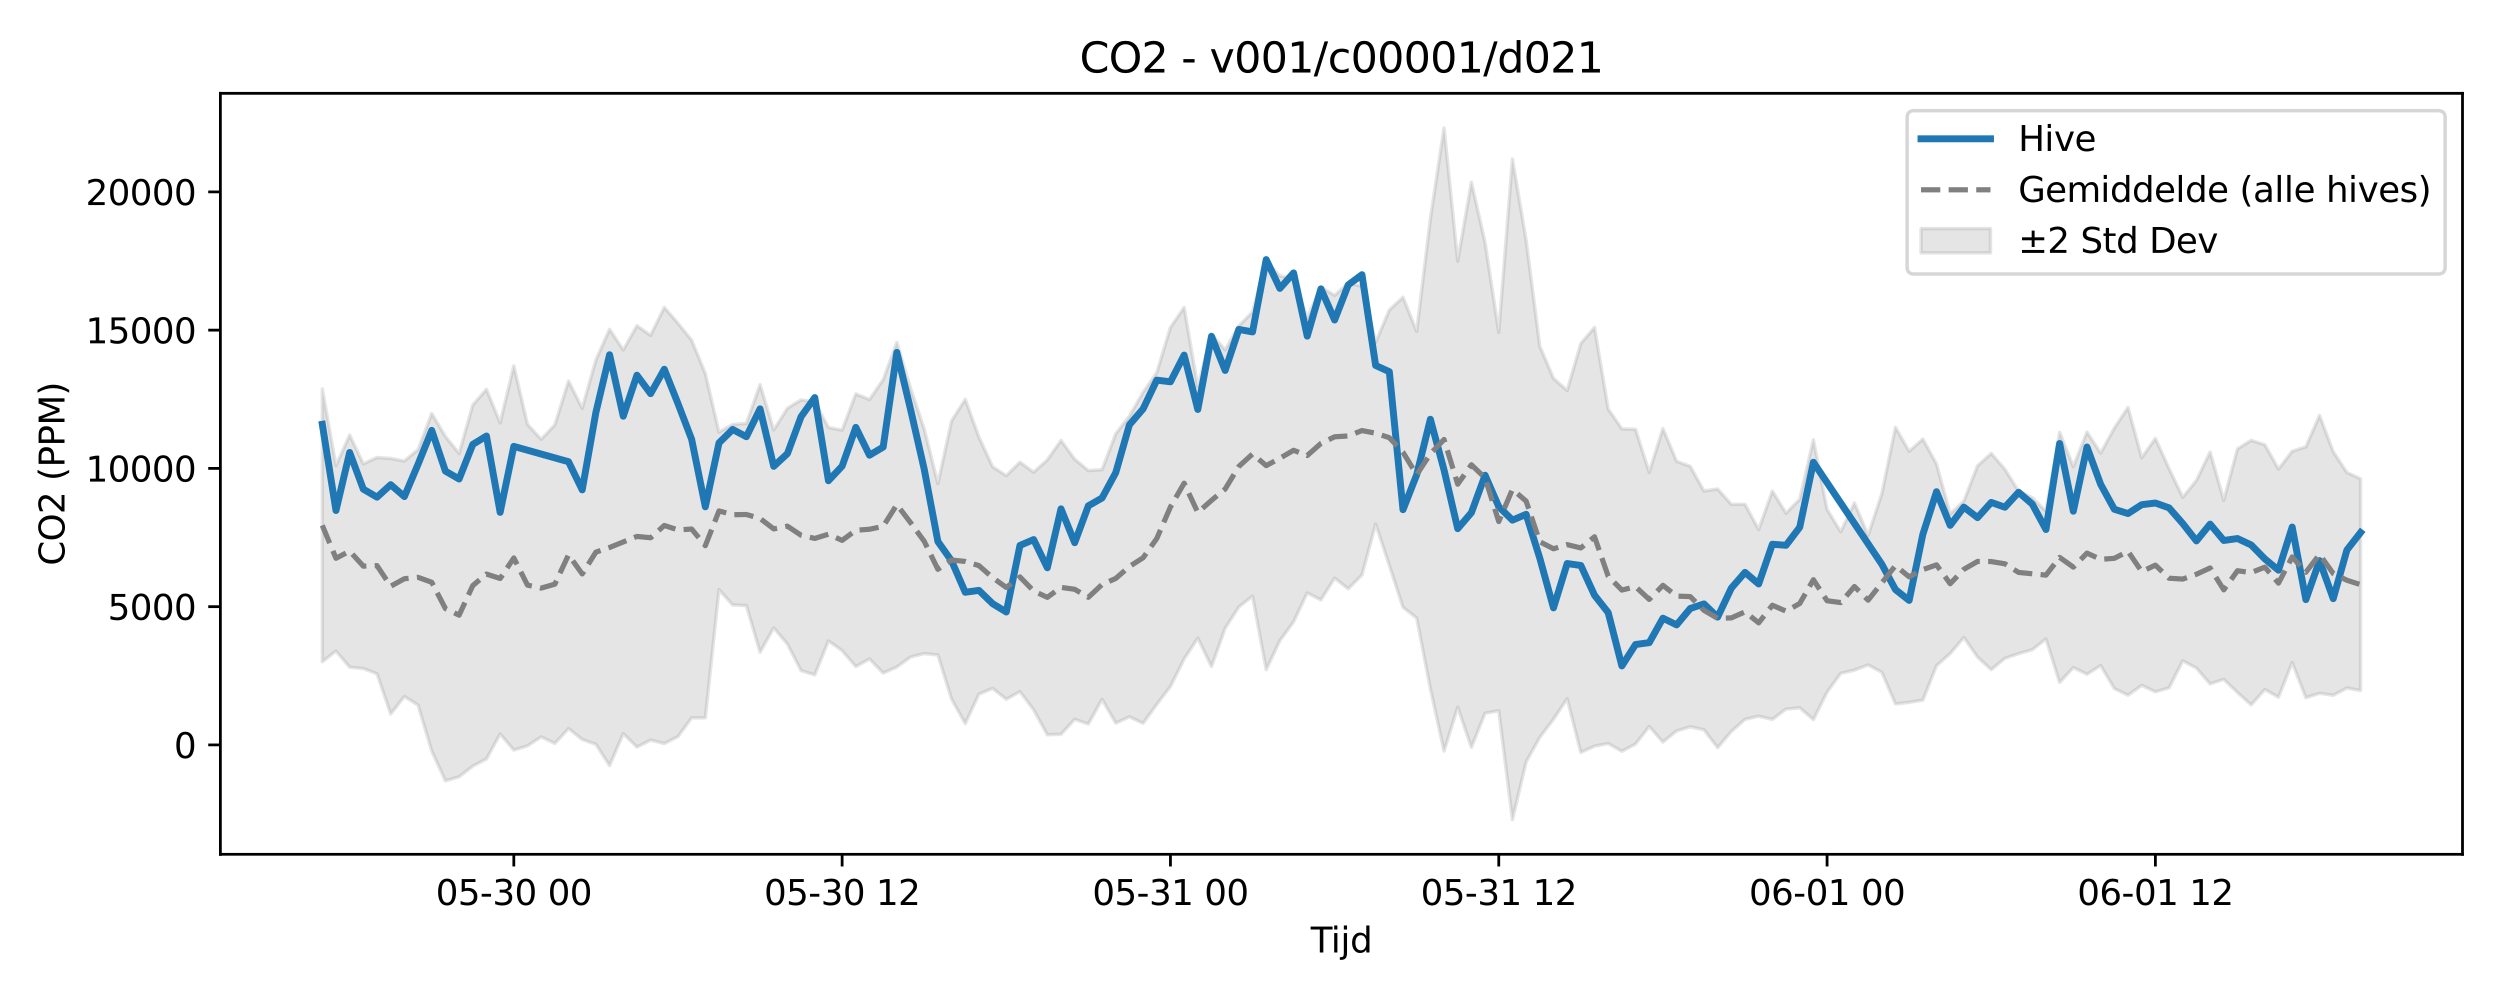 <?xml version="1.0" encoding="utf-8" standalone="no"?>
<!DOCTYPE svg PUBLIC "-//W3C//DTD SVG 1.1//EN"
  "http://www.w3.org/Graphics/SVG/1.1/DTD/svg11.dtd">
<svg xmlns:xlink="http://www.w3.org/1999/xlink" width="720pt" height="288pt" viewBox="0 0 720 288" xmlns="http://www.w3.org/2000/svg" version="1.1">
 <defs>
  <style type="text/css">*{stroke-linejoin: round; stroke-linecap: butt}</style>
 </defs>
 <g id="figure_1">
  <g id="patch_1">
   <path d="M 0 288 
L 720 288 
L 720 0 
L 0 0 
z
" style="fill: #ffffff"/>
  </g>
  <g id="axes_1">
   <g id="patch_2">
    <path d="M 63.47 246.04 
L 709.2 246.04 
L 709.2 26.88 
L 63.47 26.88 
z
" style="fill: #ffffff"/>
   </g>
   <g id="FillBetweenPolyCollection_1">
    <defs>
     <path id="ma9d6458420" d="M 92.821 -175.976 
L 92.821 -97.409 
L 96.761 -100.494 
L 100.701 -95.855 
L 104.641 -95.465 
L 108.58 -93.954 
L 112.52 -82.367 
L 116.46 -87.41 
L 120.4 -84.939 
L 124.34 -71.693 
L 128.279 -63.141 
L 132.219 -64.275 
L 136.159 -67.36 
L 140.099 -69.436 
L 144.039 -76.611 
L 147.978 -71.987 
L 151.918 -73.183 
L 155.858 -75.78 
L 159.798 -73.886 
L 163.737 -78.175 
L 167.677 -75.025 
L 171.617 -73.644 
L 175.557 -67.498 
L 179.497 -76.706 
L 183.436 -72.837 
L 187.376 -74.846 
L 191.316 -73.859 
L 195.256 -75.872 
L 199.195 -81.246 
L 203.135 -81.267 
L 207.075 -118.189 
L 211.015 -113.771 
L 214.955 -113.6 
L 218.894 -100.159 
L 222.834 -107.176 
L 226.774 -102.512 
L 230.714 -94.858 
L 234.653 -93.627 
L 238.593 -103.417 
L 242.533 -100.609 
L 246.473 -96.029 
L 250.413 -98.224 
L 254.352 -94.155 
L 258.292 -95.912 
L 262.232 -98.771 
L 266.172 -99.751 
L 270.111 -99.376 
L 274.051 -86.657 
L 277.991 -79.624 
L 281.931 -88.085 
L 285.871 -89.747 
L 289.81 -86.605 
L 293.75 -88.816 
L 297.69 -83.571 
L 301.63 -76.383 
L 305.57 -76.519 
L 309.509 -80.82 
L 313.449 -79.477 
L 317.389 -86.599 
L 321.329 -79.742 
L 325.268 -81.551 
L 329.208 -79.695 
L 333.148 -85.127 
L 337.088 -90.304 
L 341.028 -98.219 
L 344.967 -104.205 
L 348.907 -96.044 
L 352.847 -107.08 
L 356.787 -113.195 
L 360.726 -116.335 
L 364.666 -95.151 
L 368.606 -103.497 
L 372.546 -108.905 
L 376.486 -117.235 
L 380.425 -115.233 
L 384.365 -121.488 
L 388.305 -118.427 
L 392.245 -122.42 
L 396.184 -137.067 
L 400.124 -125.183 
L 404.064 -113.085 
L 408.004 -110.001 
L 411.944 -89.713 
L 415.883 -71.7 
L 419.823 -84.316 
L 423.763 -72.768 
L 427.703 -82.601 
L 431.642 -83.304 
L 435.582 -51.922 
L 439.522 -68.562 
L 443.462 -75.65 
L 447.402 -80.87 
L 451.341 -86.763 
L 455.281 -71.301 
L 459.221 -73.111 
L 463.161 -73.869 
L 467.1 -71.629 
L 471.04 -73.724 
L 474.98 -78.782 
L 478.92 -74.279 
L 482.86 -77.502 
L 486.799 -78.667 
L 490.739 -77.838 
L 494.679 -72.668 
L 498.619 -77.336 
L 502.559 -80.811 
L 506.498 -81.745 
L 510.438 -80.799 
L 514.378 -83.781 
L 518.318 -84.152 
L 522.257 -80.753 
L 526.197 -88.667 
L 530.137 -94.09 
L 534.077 -94.985 
L 538.017 -96.492 
L 541.956 -94.39 
L 545.896 -85.267 
L 549.836 -85.727 
L 553.776 -86.34 
L 557.715 -96.282 
L 561.655 -99.778 
L 565.595 -104.398 
L 569.535 -98.752 
L 573.475 -95.131 
L 577.414 -98.405 
L 581.354 -99.74 
L 585.294 -100.87 
L 589.234 -103.971 
L 593.173 -91.457 
L 597.113 -95.737 
L 601.053 -93.824 
L 604.993 -96.32 
L 608.933 -89.676 
L 612.872 -87.791 
L 616.812 -90.602 
L 620.752 -88.768 
L 624.692 -89.904 
L 628.631 -97.682 
L 632.571 -95.595 
L 636.511 -91.046 
L 640.451 -92.357 
L 644.391 -88.549 
L 648.33 -85.011 
L 652.27 -89.403 
L 656.21 -87.203 
L 660.15 -97.173 
L 664.09 -87.071 
L 668.029 -88.318 
L 671.969 -87.76 
L 675.909 -89.848 
L 679.849 -89.132 
L 679.849 -150.093 
L 679.849 -150.093 
L 675.909 -151.925 
L 671.969 -157.899 
L 668.029 -168.36 
L 664.09 -159.303 
L 660.15 -158.035 
L 656.21 -152.917 
L 652.27 -159.908 
L 648.33 -161.177 
L 644.391 -158.709 
L 640.451 -143.911 
L 636.511 -157.805 
L 632.571 -149.636 
L 628.631 -144.768 
L 624.692 -153.038 
L 620.752 -161.717 
L 616.812 -156.164 
L 612.872 -170.634 
L 608.933 -164.734 
L 604.993 -157.496 
L 601.053 -163.586 
L 597.113 -153.614 
L 593.173 -163.489 
L 589.234 -140.756 
L 585.294 -144.681 
L 581.354 -146.538 
L 577.414 -152.852 
L 573.475 -157.408 
L 569.535 -153.861 
L 565.595 -143.687 
L 561.655 -140.007 
L 557.715 -154.355 
L 553.776 -161.549 
L 549.836 -158.014 
L 545.896 -164.933 
L 541.956 -145.781 
L 538.017 -133.8 
L 534.077 -143.188 
L 530.137 -134.823 
L 526.197 -141.303 
L 522.257 -161.325 
L 518.318 -144.22 
L 514.378 -140.188 
L 510.438 -146.579 
L 506.498 -135.495 
L 502.559 -142.749 
L 498.619 -142.751 
L 494.679 -147.178 
L 490.739 -146.598 
L 486.799 -153.692 
L 482.86 -155.138 
L 478.92 -164.575 
L 474.98 -151.958 
L 471.04 -164.339 
L 467.1 -164.493 
L 463.161 -170.208 
L 459.221 -193.689 
L 455.281 -189.083 
L 451.341 -175.531 
L 447.402 -179.03 
L 443.462 -188.304 
L 439.522 -218.811 
L 435.582 -242.199 
L 431.642 -192.287 
L 427.703 -218.107 
L 423.763 -235.524 
L 419.823 -212.795 
L 415.883 -251.158 
L 411.944 -224.921 
L 408.004 -192.546 
L 404.064 -202.408 
L 400.124 -198.702 
L 396.184 -189.408 
L 392.245 -205.574 
L 388.305 -206.46 
L 384.365 -202.915 
L 380.425 -205.356 
L 376.486 -196.381 
L 372.546 -207.728 
L 368.606 -208.551 
L 364.666 -212.655 
L 360.726 -198.155 
L 356.787 -194.141 
L 352.847 -187.254 
L 348.907 -191.743 
L 344.967 -176.579 
L 341.028 -199.451 
L 337.088 -193.696 
L 333.148 -180.675 
L 329.208 -175.017 
L 325.268 -168.133 
L 321.329 -163.066 
L 317.389 -152.728 
L 313.449 -152.481 
L 309.509 -155.745 
L 305.57 -161.154 
L 301.63 -155.549 
L 297.69 -152.002 
L 293.75 -154.885 
L 289.81 -151.012 
L 285.871 -153.552 
L 281.931 -162.116 
L 277.991 -172.989 
L 274.051 -166.77 
L 270.111 -148.71 
L 266.172 -164.48 
L 262.232 -176.213 
L 258.292 -189.406 
L 254.352 -178.653 
L 250.413 -172.926 
L 246.473 -174.547 
L 242.533 -164.127 
L 238.593 -164.88 
L 234.653 -172.238 
L 230.714 -172.831 
L 226.774 -170.418 
L 222.834 -164.184 
L 218.894 -177.209 
L 214.955 -166.044 
L 211.015 -165.766 
L 207.075 -163.523 
L 203.135 -180.419 
L 199.195 -190.023 
L 195.256 -194.892 
L 191.316 -199.475 
L 187.376 -191.406 
L 183.436 -194.183 
L 179.497 -187.211 
L 175.557 -193.154 
L 171.617 -184.334 
L 167.677 -170.399 
L 163.737 -178.251 
L 159.798 -165.634 
L 155.858 -161.48 
L 151.918 -165.787 
L 147.978 -182.633 
L 144.039 -166.181 
L 140.099 -175.899 
L 136.159 -171.351 
L 132.219 -157.384 
L 128.279 -162.318 
L 124.34 -168.92 
L 120.4 -158.513 
L 116.46 -155.232 
L 112.52 -155.971 
L 108.58 -156.246 
L 104.641 -154.419 
L 100.701 -162.709 
L 96.761 -153.933 
L 92.821 -175.976 
z
" style="stroke: #808080; stroke-opacity: 0.2"/>
    </defs>
    <g clip-path="url(#p5ba0b143ca)">
     <use xlink:href="#ma9d6458420" x="0" y="288" style="fill: #808080; fill-opacity: 0.2; stroke: #808080; stroke-opacity: 0.2"/>
    </g>
   </g>
   <g id="matplotlib.axis_1">
    <g id="xtick_1">
     <g id="line2d_1">
      <defs>
       <path id="m222fb2b90d" d="M 0 0 
L 0 3.5 
" style="stroke: #000000; stroke-width: 0.8"/>
      </defs>
      <g>
       <use xlink:href="#m222fb2b90d" x="147.978" y="246.04" style="stroke: #000000; stroke-width: 0.8"/>
      </g>
     </g>
     <g id="text_1">
      <!-- 05-30 00 -->
      <g transform="translate(125.498 260.638) scale(0.1 -0.1)">
       <defs>
        <path id="DejaVuSans-30" d="M 2034 4250 
Q 1547 4250 1301 3770 
Q 1056 3291 1056 2328 
Q 1056 1369 1301 889 
Q 1547 409 2034 409 
Q 2525 409 2770 889 
Q 3016 1369 3016 2328 
Q 3016 3291 2770 3770 
Q 2525 4250 2034 4250 
z
M 2034 4750 
Q 2819 4750 3233 4129 
Q 3647 3509 3647 2328 
Q 3647 1150 3233 529 
Q 2819 -91 2034 -91 
Q 1250 -91 836 529 
Q 422 1150 422 2328 
Q 422 3509 836 4129 
Q 1250 4750 2034 4750 
z
" transform="scale(0.016)"/>
        <path id="DejaVuSans-35" d="M 691 4666 
L 3169 4666 
L 3169 4134 
L 1269 4134 
L 1269 2991 
Q 1406 3038 1543 3061 
Q 1681 3084 1819 3084 
Q 2600 3084 3056 2656 
Q 3513 2228 3513 1497 
Q 3513 744 3044 326 
Q 2575 -91 1722 -91 
Q 1428 -91 1123 -41 
Q 819 9 494 109 
L 494 744 
Q 775 591 1075 516 
Q 1375 441 1709 441 
Q 2250 441 2565 725 
Q 2881 1009 2881 1497 
Q 2881 1984 2565 2268 
Q 2250 2553 1709 2553 
Q 1456 2553 1204 2497 
Q 953 2441 691 2322 
L 691 4666 
z
" transform="scale(0.016)"/>
        <path id="DejaVuSans-2d" d="M 313 2009 
L 1997 2009 
L 1997 1497 
L 313 1497 
L 313 2009 
z
" transform="scale(0.016)"/>
        <path id="DejaVuSans-33" d="M 2597 2516 
Q 3050 2419 3304 2112 
Q 3559 1806 3559 1356 
Q 3559 666 3084 287 
Q 2609 -91 1734 -91 
Q 1441 -91 1130 -33 
Q 819 25 488 141 
L 488 750 
Q 750 597 1062 519 
Q 1375 441 1716 441 
Q 2309 441 2620 675 
Q 2931 909 2931 1356 
Q 2931 1769 2642 2001 
Q 2353 2234 1838 2234 
L 1294 2234 
L 1294 2753 
L 1863 2753 
Q 2328 2753 2575 2939 
Q 2822 3125 2822 3475 
Q 2822 3834 2567 4026 
Q 2313 4219 1838 4219 
Q 1578 4219 1281 4162 
Q 984 4106 628 3988 
L 628 4550 
Q 988 4650 1302 4700 
Q 1616 4750 1894 4750 
Q 2613 4750 3031 4423 
Q 3450 4097 3450 3541 
Q 3450 3153 3228 2886 
Q 3006 2619 2597 2516 
z
" transform="scale(0.016)"/>
        <path id="DejaVuSans-20" transform="scale(0.016)"/>
       </defs>
       <use xlink:href="#DejaVuSans-30"/>
       <use xlink:href="#DejaVuSans-35" transform="translate(63.623 0)"/>
       <use xlink:href="#DejaVuSans-2d" transform="translate(127.246 0)"/>
       <use xlink:href="#DejaVuSans-33" transform="translate(163.33 0)"/>
       <use xlink:href="#DejaVuSans-30" transform="translate(226.953 0)"/>
       <use xlink:href="#DejaVuSans-20" transform="translate(290.576 0)"/>
       <use xlink:href="#DejaVuSans-30" transform="translate(322.363 0)"/>
       <use xlink:href="#DejaVuSans-30" transform="translate(385.986 0)"/>
      </g>
     </g>
    </g>
    <g id="xtick_2">
     <g id="line2d_2">
      <g>
       <use xlink:href="#m222fb2b90d" x="242.533" y="246.04" style="stroke: #000000; stroke-width: 0.8"/>
      </g>
     </g>
     <g id="text_2">
      <!-- 05-30 12 -->
      <g transform="translate(220.053 260.638) scale(0.1 -0.1)">
       <defs>
        <path id="DejaVuSans-31" d="M 794 531 
L 1825 531 
L 1825 4091 
L 703 3866 
L 703 4441 
L 1819 4666 
L 2450 4666 
L 2450 531 
L 3481 531 
L 3481 0 
L 794 0 
L 794 531 
z
" transform="scale(0.016)"/>
        <path id="DejaVuSans-32" d="M 1228 531 
L 3431 531 
L 3431 0 
L 469 0 
L 469 531 
Q 828 903 1448 1529 
Q 2069 2156 2228 2338 
Q 2531 2678 2651 2914 
Q 2772 3150 2772 3378 
Q 2772 3750 2511 3984 
Q 2250 4219 1831 4219 
Q 1534 4219 1204 4116 
Q 875 4013 500 3803 
L 500 4441 
Q 881 4594 1212 4672 
Q 1544 4750 1819 4750 
Q 2544 4750 2975 4387 
Q 3406 4025 3406 3419 
Q 3406 3131 3298 2873 
Q 3191 2616 2906 2266 
Q 2828 2175 2409 1742 
Q 1991 1309 1228 531 
z
" transform="scale(0.016)"/>
       </defs>
       <use xlink:href="#DejaVuSans-30"/>
       <use xlink:href="#DejaVuSans-35" transform="translate(63.623 0)"/>
       <use xlink:href="#DejaVuSans-2d" transform="translate(127.246 0)"/>
       <use xlink:href="#DejaVuSans-33" transform="translate(163.33 0)"/>
       <use xlink:href="#DejaVuSans-30" transform="translate(226.953 0)"/>
       <use xlink:href="#DejaVuSans-20" transform="translate(290.576 0)"/>
       <use xlink:href="#DejaVuSans-31" transform="translate(322.363 0)"/>
       <use xlink:href="#DejaVuSans-32" transform="translate(385.986 0)"/>
      </g>
     </g>
    </g>
    <g id="xtick_3">
     <g id="line2d_3">
      <g>
       <use xlink:href="#m222fb2b90d" x="337.088" y="246.04" style="stroke: #000000; stroke-width: 0.8"/>
      </g>
     </g>
     <g id="text_3">
      <!-- 05-31 00 -->
      <g transform="translate(314.607 260.638) scale(0.1 -0.1)">
       <use xlink:href="#DejaVuSans-30"/>
       <use xlink:href="#DejaVuSans-35" transform="translate(63.623 0)"/>
       <use xlink:href="#DejaVuSans-2d" transform="translate(127.246 0)"/>
       <use xlink:href="#DejaVuSans-33" transform="translate(163.33 0)"/>
       <use xlink:href="#DejaVuSans-31" transform="translate(226.953 0)"/>
       <use xlink:href="#DejaVuSans-20" transform="translate(290.576 0)"/>
       <use xlink:href="#DejaVuSans-30" transform="translate(322.363 0)"/>
       <use xlink:href="#DejaVuSans-30" transform="translate(385.986 0)"/>
      </g>
     </g>
    </g>
    <g id="xtick_4">
     <g id="line2d_4">
      <g>
       <use xlink:href="#m222fb2b90d" x="431.642" y="246.04" style="stroke: #000000; stroke-width: 0.8"/>
      </g>
     </g>
     <g id="text_4">
      <!-- 05-31 12 -->
      <g transform="translate(409.162 260.638) scale(0.1 -0.1)">
       <use xlink:href="#DejaVuSans-30"/>
       <use xlink:href="#DejaVuSans-35" transform="translate(63.623 0)"/>
       <use xlink:href="#DejaVuSans-2d" transform="translate(127.246 0)"/>
       <use xlink:href="#DejaVuSans-33" transform="translate(163.33 0)"/>
       <use xlink:href="#DejaVuSans-31" transform="translate(226.953 0)"/>
       <use xlink:href="#DejaVuSans-20" transform="translate(290.576 0)"/>
       <use xlink:href="#DejaVuSans-31" transform="translate(322.363 0)"/>
       <use xlink:href="#DejaVuSans-32" transform="translate(385.986 0)"/>
      </g>
     </g>
    </g>
    <g id="xtick_5">
     <g id="line2d_5">
      <g>
       <use xlink:href="#m222fb2b90d" x="526.197" y="246.04" style="stroke: #000000; stroke-width: 0.8"/>
      </g>
     </g>
     <g id="text_5">
      <!-- 06-01 00 -->
      <g transform="translate(503.717 260.638) scale(0.1 -0.1)">
       <defs>
        <path id="DejaVuSans-36" d="M 2113 2584 
Q 1688 2584 1439 2293 
Q 1191 2003 1191 1497 
Q 1191 994 1439 701 
Q 1688 409 2113 409 
Q 2538 409 2786 701 
Q 3034 994 3034 1497 
Q 3034 2003 2786 2293 
Q 2538 2584 2113 2584 
z
M 3366 4563 
L 3366 3988 
Q 3128 4100 2886 4159 
Q 2644 4219 2406 4219 
Q 1781 4219 1451 3797 
Q 1122 3375 1075 2522 
Q 1259 2794 1537 2939 
Q 1816 3084 2150 3084 
Q 2853 3084 3261 2657 
Q 3669 2231 3669 1497 
Q 3669 778 3244 343 
Q 2819 -91 2113 -91 
Q 1303 -91 875 529 
Q 447 1150 447 2328 
Q 447 3434 972 4092 
Q 1497 4750 2381 4750 
Q 2619 4750 2861 4703 
Q 3103 4656 3366 4563 
z
" transform="scale(0.016)"/>
       </defs>
       <use xlink:href="#DejaVuSans-30"/>
       <use xlink:href="#DejaVuSans-36" transform="translate(63.623 0)"/>
       <use xlink:href="#DejaVuSans-2d" transform="translate(127.246 0)"/>
       <use xlink:href="#DejaVuSans-30" transform="translate(163.33 0)"/>
       <use xlink:href="#DejaVuSans-31" transform="translate(226.953 0)"/>
       <use xlink:href="#DejaVuSans-20" transform="translate(290.576 0)"/>
       <use xlink:href="#DejaVuSans-30" transform="translate(322.363 0)"/>
       <use xlink:href="#DejaVuSans-30" transform="translate(385.986 0)"/>
      </g>
     </g>
    </g>
    <g id="xtick_6">
     <g id="line2d_6">
      <g>
       <use xlink:href="#m222fb2b90d" x="620.752" y="246.04" style="stroke: #000000; stroke-width: 0.8"/>
      </g>
     </g>
     <g id="text_6">
      <!-- 06-01 12 -->
      <g transform="translate(598.271 260.638) scale(0.1 -0.1)">
       <use xlink:href="#DejaVuSans-30"/>
       <use xlink:href="#DejaVuSans-36" transform="translate(63.623 0)"/>
       <use xlink:href="#DejaVuSans-2d" transform="translate(127.246 0)"/>
       <use xlink:href="#DejaVuSans-30" transform="translate(163.33 0)"/>
       <use xlink:href="#DejaVuSans-31" transform="translate(226.953 0)"/>
       <use xlink:href="#DejaVuSans-20" transform="translate(290.576 0)"/>
       <use xlink:href="#DejaVuSans-31" transform="translate(322.363 0)"/>
       <use xlink:href="#DejaVuSans-32" transform="translate(385.986 0)"/>
      </g>
     </g>
    </g>
    <g id="text_7">
     <!-- Tijd -->
     <g transform="translate(377.485 274.317) scale(0.1 -0.1)">
      <defs>
       <path id="DejaVuSans-54" d="M -19 4666 
L 3928 4666 
L 3928 4134 
L 2272 4134 
L 2272 0 
L 1638 0 
L 1638 4134 
L -19 4134 
L -19 4666 
z
" transform="scale(0.016)"/>
       <path id="DejaVuSans-69" d="M 603 3500 
L 1178 3500 
L 1178 0 
L 603 0 
L 603 3500 
z
M 603 4863 
L 1178 4863 
L 1178 4134 
L 603 4134 
L 603 4863 
z
" transform="scale(0.016)"/>
       <path id="DejaVuSans-6a" d="M 603 3500 
L 1178 3500 
L 1178 -63 
Q 1178 -731 923 -1031 
Q 669 -1331 103 -1331 
L -116 -1331 
L -116 -844 
L 38 -844 
Q 366 -844 484 -692 
Q 603 -541 603 -63 
L 603 3500 
z
M 603 4863 
L 1178 4863 
L 1178 4134 
L 603 4134 
L 603 4863 
z
" transform="scale(0.016)"/>
       <path id="DejaVuSans-64" d="M 2906 2969 
L 2906 4863 
L 3481 4863 
L 3481 0 
L 2906 0 
L 2906 525 
Q 2725 213 2448 61 
Q 2172 -91 1784 -91 
Q 1150 -91 751 415 
Q 353 922 353 1747 
Q 353 2572 751 3078 
Q 1150 3584 1784 3584 
Q 2172 3584 2448 3432 
Q 2725 3281 2906 2969 
z
M 947 1747 
Q 947 1113 1208 752 
Q 1469 391 1925 391 
Q 2381 391 2643 752 
Q 2906 1113 2906 1747 
Q 2906 2381 2643 2742 
Q 2381 3103 1925 3103 
Q 1469 3103 1208 2742 
Q 947 2381 947 1747 
z
" transform="scale(0.016)"/>
      </defs>
      <use xlink:href="#DejaVuSans-54"/>
      <use xlink:href="#DejaVuSans-69" transform="translate(57.959 0)"/>
      <use xlink:href="#DejaVuSans-6a" transform="translate(85.742 0)"/>
      <use xlink:href="#DejaVuSans-64" transform="translate(113.525 0)"/>
     </g>
    </g>
   </g>
   <g id="matplotlib.axis_2">
    <g id="ytick_1">
     <g id="line2d_7">
      <defs>
       <path id="mab8a17ca52" d="M 0 0 
L -3.5 0 
" style="stroke: #000000; stroke-width: 0.8"/>
      </defs>
      <g>
       <use xlink:href="#mab8a17ca52" x="63.47" y="214.532" style="stroke: #000000; stroke-width: 0.8"/>
      </g>
     </g>
     <g id="text_8">
      <!-- 0 -->
      <g transform="translate(50.108 218.331) scale(0.1 -0.1)">
       <use xlink:href="#DejaVuSans-30"/>
      </g>
     </g>
    </g>
    <g id="ytick_2">
     <g id="line2d_8">
      <g>
       <use xlink:href="#mab8a17ca52" x="63.47" y="174.716" style="stroke: #000000; stroke-width: 0.8"/>
      </g>
     </g>
     <g id="text_9">
      <!-- 5000 -->
      <g transform="translate(31.02 178.515) scale(0.1 -0.1)">
       <use xlink:href="#DejaVuSans-35"/>
       <use xlink:href="#DejaVuSans-30" transform="translate(63.623 0)"/>
       <use xlink:href="#DejaVuSans-30" transform="translate(127.246 0)"/>
       <use xlink:href="#DejaVuSans-30" transform="translate(190.869 0)"/>
      </g>
     </g>
    </g>
    <g id="ytick_3">
     <g id="line2d_9">
      <g>
       <use xlink:href="#mab8a17ca52" x="63.47" y="134.9" style="stroke: #000000; stroke-width: 0.8"/>
      </g>
     </g>
     <g id="text_10">
      <!-- 10000 -->
      <g transform="translate(24.657 138.699) scale(0.1 -0.1)">
       <use xlink:href="#DejaVuSans-31"/>
       <use xlink:href="#DejaVuSans-30" transform="translate(63.623 0)"/>
       <use xlink:href="#DejaVuSans-30" transform="translate(127.246 0)"/>
       <use xlink:href="#DejaVuSans-30" transform="translate(190.869 0)"/>
       <use xlink:href="#DejaVuSans-30" transform="translate(254.492 0)"/>
      </g>
     </g>
    </g>
    <g id="ytick_4">
     <g id="line2d_10">
      <g>
       <use xlink:href="#mab8a17ca52" x="63.47" y="95.084" style="stroke: #000000; stroke-width: 0.8"/>
      </g>
     </g>
     <g id="text_11">
      <!-- 15000 -->
      <g transform="translate(24.657 98.883) scale(0.1 -0.1)">
       <use xlink:href="#DejaVuSans-31"/>
       <use xlink:href="#DejaVuSans-35" transform="translate(63.623 0)"/>
       <use xlink:href="#DejaVuSans-30" transform="translate(127.246 0)"/>
       <use xlink:href="#DejaVuSans-30" transform="translate(190.869 0)"/>
       <use xlink:href="#DejaVuSans-30" transform="translate(254.492 0)"/>
      </g>
     </g>
    </g>
    <g id="ytick_5">
     <g id="line2d_11">
      <g>
       <use xlink:href="#mab8a17ca52" x="63.47" y="55.268" style="stroke: #000000; stroke-width: 0.8"/>
      </g>
     </g>
     <g id="text_12">
      <!-- 20000 -->
      <g transform="translate(24.657 59.067) scale(0.1 -0.1)">
       <use xlink:href="#DejaVuSans-32"/>
       <use xlink:href="#DejaVuSans-30" transform="translate(63.623 0)"/>
       <use xlink:href="#DejaVuSans-30" transform="translate(127.246 0)"/>
       <use xlink:href="#DejaVuSans-30" transform="translate(190.869 0)"/>
       <use xlink:href="#DejaVuSans-30" transform="translate(254.492 0)"/>
      </g>
     </g>
    </g>
    <g id="text_13">
     <!-- CO2 (PPM) -->
     <g transform="translate(18.578 162.903) rotate(-90) scale(0.1 -0.1)">
      <defs>
       <path id="DejaVuSans-43" d="M 4122 4306 
L 4122 3641 
Q 3803 3938 3442 4084 
Q 3081 4231 2675 4231 
Q 1875 4231 1450 3742 
Q 1025 3253 1025 2328 
Q 1025 1406 1450 917 
Q 1875 428 2675 428 
Q 3081 428 3442 575 
Q 3803 722 4122 1019 
L 4122 359 
Q 3791 134 3420 21 
Q 3050 -91 2638 -91 
Q 1578 -91 968 557 
Q 359 1206 359 2328 
Q 359 3453 968 4101 
Q 1578 4750 2638 4750 
Q 3056 4750 3426 4639 
Q 3797 4528 4122 4306 
z
" transform="scale(0.016)"/>
       <path id="DejaVuSans-4f" d="M 2522 4238 
Q 1834 4238 1429 3725 
Q 1025 3213 1025 2328 
Q 1025 1447 1429 934 
Q 1834 422 2522 422 
Q 3209 422 3611 934 
Q 4013 1447 4013 2328 
Q 4013 3213 3611 3725 
Q 3209 4238 2522 4238 
z
M 2522 4750 
Q 3503 4750 4090 4092 
Q 4678 3434 4678 2328 
Q 4678 1225 4090 567 
Q 3503 -91 2522 -91 
Q 1538 -91 948 565 
Q 359 1222 359 2328 
Q 359 3434 948 4092 
Q 1538 4750 2522 4750 
z
" transform="scale(0.016)"/>
       <path id="DejaVuSans-28" d="M 1984 4856 
Q 1566 4138 1362 3434 
Q 1159 2731 1159 2009 
Q 1159 1288 1364 580 
Q 1569 -128 1984 -844 
L 1484 -844 
Q 1016 -109 783 600 
Q 550 1309 550 2009 
Q 550 2706 781 3412 
Q 1013 4119 1484 4856 
L 1984 4856 
z
" transform="scale(0.016)"/>
       <path id="DejaVuSans-50" d="M 1259 4147 
L 1259 2394 
L 2053 2394 
Q 2494 2394 2734 2622 
Q 2975 2850 2975 3272 
Q 2975 3691 2734 3919 
Q 2494 4147 2053 4147 
L 1259 4147 
z
M 628 4666 
L 2053 4666 
Q 2838 4666 3239 4311 
Q 3641 3956 3641 3272 
Q 3641 2581 3239 2228 
Q 2838 1875 2053 1875 
L 1259 1875 
L 1259 0 
L 628 0 
L 628 4666 
z
" transform="scale(0.016)"/>
       <path id="DejaVuSans-4d" d="M 628 4666 
L 1569 4666 
L 2759 1491 
L 3956 4666 
L 4897 4666 
L 4897 0 
L 4281 0 
L 4281 4097 
L 3078 897 
L 2444 897 
L 1241 4097 
L 1241 0 
L 628 0 
L 628 4666 
z
" transform="scale(0.016)"/>
       <path id="DejaVuSans-29" d="M 513 4856 
L 1013 4856 
Q 1481 4119 1714 3412 
Q 1947 2706 1947 2009 
Q 1947 1309 1714 600 
Q 1481 -109 1013 -844 
L 513 -844 
Q 928 -128 1133 580 
Q 1338 1288 1338 2009 
Q 1338 2731 1133 3434 
Q 928 4138 513 4856 
z
" transform="scale(0.016)"/>
      </defs>
      <use xlink:href="#DejaVuSans-43"/>
      <use xlink:href="#DejaVuSans-4f" transform="translate(69.824 0)"/>
      <use xlink:href="#DejaVuSans-32" transform="translate(148.535 0)"/>
      <use xlink:href="#DejaVuSans-20" transform="translate(212.158 0)"/>
      <use xlink:href="#DejaVuSans-28" transform="translate(243.945 0)"/>
      <use xlink:href="#DejaVuSans-50" transform="translate(282.959 0)"/>
      <use xlink:href="#DejaVuSans-50" transform="translate(343.262 0)"/>
      <use xlink:href="#DejaVuSans-4d" transform="translate(403.564 0)"/>
      <use xlink:href="#DejaVuSans-29" transform="translate(489.844 0)"/>
     </g>
    </g>
   </g>
   <g id="line2d_12">
    <path d="M 92.821 122.199 
L 96.761 147.022 
L 100.701 130.313 
L 104.641 140.883 
L 108.58 143.182 
L 112.52 139.59 
L 116.46 143.009 
L 120.4 133.705 
L 124.34 123.953 
L 128.279 135.68 
L 132.219 137.952 
L 136.159 127.996 
L 140.099 125.575 
L 144.039 147.553 
L 147.978 128.557 
L 163.737 132.973 
L 167.677 141.077 
L 171.617 118.772 
L 175.557 102.171 
L 179.497 119.865 
L 183.436 108.059 
L 187.376 113.367 
L 191.316 106.344 
L 195.256 116.226 
L 199.195 126.531 
L 203.135 145.961 
L 207.075 127.552 
L 211.015 123.685 
L 214.955 125.774 
L 218.894 117.755 
L 222.834 134.303 
L 226.774 130.645 
L 230.714 119.995 
L 234.653 114.506 
L 238.593 138.449 
L 242.533 134.242 
L 246.473 123.09 
L 250.413 131.101 
L 254.352 128.755 
L 258.292 101.489 
L 262.232 117.88 
L 266.172 135.125 
L 270.111 155.954 
L 274.051 161.518 
L 277.991 170.572 
L 281.931 170.028 
L 285.871 173.853 
L 289.81 176.25 
L 293.75 157.083 
L 297.69 155.4 
L 301.63 163.517 
L 305.57 146.55 
L 309.509 156.294 
L 313.449 145.671 
L 317.389 143.426 
L 321.329 136.139 
L 325.268 122.347 
L 329.208 117.763 
L 333.148 109.479 
L 337.088 109.956 
L 341.028 102.272 
L 344.967 117.922 
L 348.907 96.868 
L 352.847 106.692 
L 356.787 94.874 
L 360.726 95.594 
L 364.666 74.77 
L 368.606 83.054 
L 372.546 78.603 
L 376.486 96.804 
L 380.425 83.203 
L 384.365 92.159 
L 388.305 82.035 
L 392.245 79.118 
L 396.184 105.25 
L 400.124 107.047 
L 404.064 146.784 
L 408.004 136.739 
L 411.944 120.749 
L 415.883 135.351 
L 419.823 152.252 
L 423.763 147.644 
L 427.703 136.869 
L 431.642 145.924 
L 435.582 149.802 
L 439.522 148.124 
L 443.462 160.759 
L 447.402 175.063 
L 451.341 162.298 
L 455.281 162.859 
L 459.221 171.427 
L 463.161 176.43 
L 467.1 191.785 
L 471.04 185.609 
L 474.98 185.088 
L 478.92 178.042 
L 482.86 179.966 
L 486.799 175.247 
L 490.739 173.925 
L 494.679 177.715 
L 498.619 169.383 
L 502.559 164.844 
L 506.498 168.183 
L 510.438 156.743 
L 514.378 157.048 
L 518.318 151.853 
L 522.257 133.137 
L 541.956 162.492 
L 545.896 169.81 
L 549.836 172.913 
L 553.776 153.905 
L 557.715 141.615 
L 561.655 151.299 
L 565.595 146.051 
L 569.535 149.074 
L 573.475 144.695 
L 577.414 146.08 
L 581.354 141.777 
L 585.294 145.184 
L 589.234 152.496 
L 593.173 127.733 
L 597.113 147.222 
L 601.053 128.752 
L 604.993 139.5 
L 608.933 146.675 
L 612.872 147.898 
L 616.812 145.35 
L 620.752 144.87 
L 624.692 146.263 
L 628.631 150.774 
L 632.571 155.782 
L 636.511 150.946 
L 640.451 155.657 
L 644.391 155.097 
L 648.33 156.939 
L 652.27 160.963 
L 656.21 164.212 
L 660.15 151.795 
L 664.09 172.685 
L 668.029 161.47 
L 671.969 172.414 
L 675.909 158.402 
L 679.849 153.361 
L 679.849 153.361 
" clip-path="url(#p5ba0b143ca)" style="fill: none; stroke: #1f77b4; stroke-width: 2; stroke-linecap: square"/>
   </g>
   <g id="line2d_13">
    <path d="M 92.821 151.307 
L 96.761 160.786 
L 100.701 158.718 
L 104.641 163.058 
L 108.58 162.9 
L 112.52 168.831 
L 116.46 166.679 
L 120.4 166.274 
L 124.34 167.694 
L 128.279 175.27 
L 132.219 177.171 
L 136.159 168.645 
L 140.099 165.332 
L 144.039 166.604 
L 147.978 160.69 
L 151.918 168.515 
L 155.858 169.37 
L 159.798 168.24 
L 163.737 159.787 
L 167.677 165.288 
L 171.617 159.011 
L 175.557 157.674 
L 183.436 154.49 
L 187.376 154.874 
L 191.316 151.333 
L 195.256 152.618 
L 199.195 152.365 
L 203.135 157.157 
L 207.075 147.144 
L 211.015 148.232 
L 214.955 148.178 
L 218.894 149.316 
L 222.834 152.32 
L 226.774 151.535 
L 230.714 154.156 
L 234.653 155.068 
L 238.593 153.852 
L 242.533 155.632 
L 246.473 152.712 
L 250.413 152.425 
L 254.352 151.596 
L 258.292 145.341 
L 262.232 150.508 
L 266.172 155.884 
L 270.111 163.957 
L 274.051 161.287 
L 277.991 161.694 
L 281.931 162.899 
L 285.871 166.351 
L 289.81 169.192 
L 293.75 166.15 
L 297.69 170.213 
L 301.63 172.034 
L 305.57 169.163 
L 309.509 169.717 
L 313.449 172.021 
L 317.389 168.336 
L 321.329 166.596 
L 325.268 163.158 
L 329.208 160.644 
L 333.148 155.099 
L 337.088 146 
L 341.028 139.165 
L 344.967 147.608 
L 348.907 144.107 
L 352.847 140.833 
L 356.787 134.332 
L 360.726 130.755 
L 364.666 134.097 
L 368.606 131.976 
L 372.546 129.683 
L 376.486 131.192 
L 380.425 127.706 
L 384.365 125.799 
L 388.305 125.557 
L 392.245 124.003 
L 396.184 124.762 
L 400.124 126.058 
L 404.064 130.253 
L 408.004 136.726 
L 411.944 130.683 
L 415.883 126.571 
L 419.823 139.445 
L 423.763 133.854 
L 427.703 137.646 
L 431.642 150.205 
L 435.582 140.94 
L 439.522 144.313 
L 443.462 156.023 
L 447.402 158.05 
L 451.341 156.853 
L 455.281 157.808 
L 459.221 154.6 
L 463.161 165.962 
L 467.1 169.939 
L 471.04 168.968 
L 474.98 172.63 
L 478.92 168.573 
L 482.86 171.68 
L 486.799 171.82 
L 490.739 175.782 
L 494.679 178.077 
L 498.619 177.956 
L 502.559 176.22 
L 506.498 179.38 
L 510.438 174.311 
L 514.378 176.016 
L 518.318 173.814 
L 522.257 166.961 
L 526.197 173.015 
L 530.137 173.543 
L 534.077 168.914 
L 538.017 172.854 
L 545.896 162.9 
L 549.836 166.13 
L 553.776 164.055 
L 557.715 162.682 
L 561.655 168.107 
L 565.595 163.957 
L 569.535 161.693 
L 573.475 161.731 
L 577.414 162.371 
L 581.354 164.861 
L 589.234 165.636 
L 593.173 160.527 
L 597.113 163.325 
L 601.053 159.295 
L 604.993 161.092 
L 608.933 160.795 
L 612.872 158.787 
L 616.812 164.617 
L 620.752 162.757 
L 624.692 166.529 
L 628.631 166.775 
L 632.571 165.385 
L 636.511 163.575 
L 640.451 169.866 
L 644.391 164.371 
L 648.33 164.906 
L 652.27 163.344 
L 656.21 167.94 
L 660.15 160.396 
L 664.09 164.813 
L 668.029 159.661 
L 671.969 165.17 
L 675.909 167.113 
L 679.849 168.387 
L 679.849 168.387 
" clip-path="url(#p5ba0b143ca)" style="fill: none; stroke-dasharray: 5.55,2.4; stroke-dashoffset: 0; stroke: #808080; stroke-width: 1.5"/>
   </g>
   <g id="patch_3">
    <path d="M 63.47 246.04 
L 63.47 26.88 
" style="fill: none; stroke: #000000; stroke-width: 0.8; stroke-linejoin: miter; stroke-linecap: square"/>
   </g>
   <g id="patch_4">
    <path d="M 709.2 246.04 
L 709.2 26.88 
" style="fill: none; stroke: #000000; stroke-width: 0.8; stroke-linejoin: miter; stroke-linecap: square"/>
   </g>
   <g id="patch_5">
    <path d="M 63.47 246.04 
L 709.2 246.04 
" style="fill: none; stroke: #000000; stroke-width: 0.8; stroke-linejoin: miter; stroke-linecap: square"/>
   </g>
   <g id="patch_6">
    <path d="M 63.47 26.88 
L 709.2 26.88 
" style="fill: none; stroke: #000000; stroke-width: 0.8; stroke-linejoin: miter; stroke-linecap: square"/>
   </g>
   <g id="text_14">
    <!-- CO2 - v001/c00001/d021 -->
    <g transform="translate(310.932 20.88) scale(0.12 -0.12)">
     <defs>
      <path id="DejaVuSans-76" d="M 191 3500 
L 800 3500 
L 1894 563 
L 2988 3500 
L 3597 3500 
L 2284 0 
L 1503 0 
L 191 3500 
z
" transform="scale(0.016)"/>
      <path id="DejaVuSans-2f" d="M 1625 4666 
L 2156 4666 
L 531 -594 
L 0 -594 
L 1625 4666 
z
" transform="scale(0.016)"/>
      <path id="DejaVuSans-63" d="M 3122 3366 
L 3122 2828 
Q 2878 2963 2633 3030 
Q 2388 3097 2138 3097 
Q 1578 3097 1268 2742 
Q 959 2388 959 1747 
Q 959 1106 1268 751 
Q 1578 397 2138 397 
Q 2388 397 2633 464 
Q 2878 531 3122 666 
L 3122 134 
Q 2881 22 2623 -34 
Q 2366 -91 2075 -91 
Q 1284 -91 818 406 
Q 353 903 353 1747 
Q 353 2603 823 3093 
Q 1294 3584 2113 3584 
Q 2378 3584 2631 3529 
Q 2884 3475 3122 3366 
z
" transform="scale(0.016)"/>
     </defs>
     <use xlink:href="#DejaVuSans-43"/>
     <use xlink:href="#DejaVuSans-4f" transform="translate(69.824 0)"/>
     <use xlink:href="#DejaVuSans-32" transform="translate(148.535 0)"/>
     <use xlink:href="#DejaVuSans-20" transform="translate(212.158 0)"/>
     <use xlink:href="#DejaVuSans-2d" transform="translate(243.945 0)"/>
     <use xlink:href="#DejaVuSans-20" transform="translate(280.029 0)"/>
     <use xlink:href="#DejaVuSans-76" transform="translate(311.816 0)"/>
     <use xlink:href="#DejaVuSans-30" transform="translate(370.996 0)"/>
     <use xlink:href="#DejaVuSans-30" transform="translate(434.619 0)"/>
     <use xlink:href="#DejaVuSans-31" transform="translate(498.242 0)"/>
     <use xlink:href="#DejaVuSans-2f" transform="translate(561.865 0)"/>
     <use xlink:href="#DejaVuSans-63" transform="translate(595.557 0)"/>
     <use xlink:href="#DejaVuSans-30" transform="translate(650.537 0)"/>
     <use xlink:href="#DejaVuSans-30" transform="translate(714.16 0)"/>
     <use xlink:href="#DejaVuSans-30" transform="translate(777.783 0)"/>
     <use xlink:href="#DejaVuSans-30" transform="translate(841.406 0)"/>
     <use xlink:href="#DejaVuSans-31" transform="translate(905.029 0)"/>
     <use xlink:href="#DejaVuSans-2f" transform="translate(968.652 0)"/>
     <use xlink:href="#DejaVuSans-64" transform="translate(1002.344 0)"/>
     <use xlink:href="#DejaVuSans-30" transform="translate(1065.82 0)"/>
     <use xlink:href="#DejaVuSans-32" transform="translate(1129.443 0)"/>
     <use xlink:href="#DejaVuSans-31" transform="translate(1193.066 0)"/>
    </g>
   </g>
   <g id="legend_1">
    <g id="patch_7">
     <path d="M 551.256 78.914 
L 702.2 78.914 
Q 704.2 78.914 704.2 76.914 
L 704.2 33.88 
Q 704.2 31.88 702.2 31.88 
L 551.256 31.88 
Q 549.256 31.88 549.256 33.88 
L 549.256 76.914 
Q 549.256 78.914 551.256 78.914 
z
" style="fill: #ffffff; opacity: 0.8; stroke: #cccccc; stroke-linejoin: miter"/>
    </g>
    <g id="line2d_14">
     <path d="M 553.256 39.978 
L 563.256 39.978 
L 573.256 39.978 
" style="fill: none; stroke: #1f77b4; stroke-width: 2; stroke-linecap: square"/>
    </g>
    <g id="text_15">
     <!-- Hive -->
     <g transform="translate(581.256 43.478) scale(0.1 -0.1)">
      <defs>
       <path id="DejaVuSans-48" d="M 628 4666 
L 1259 4666 
L 1259 2753 
L 3553 2753 
L 3553 4666 
L 4184 4666 
L 4184 0 
L 3553 0 
L 3553 2222 
L 1259 2222 
L 1259 0 
L 628 0 
L 628 4666 
z
" transform="scale(0.016)"/>
       <path id="DejaVuSans-65" d="M 3597 1894 
L 3597 1613 
L 953 1613 
Q 991 1019 1311 708 
Q 1631 397 2203 397 
Q 2534 397 2845 478 
Q 3156 559 3463 722 
L 3463 178 
Q 3153 47 2828 -22 
Q 2503 -91 2169 -91 
Q 1331 -91 842 396 
Q 353 884 353 1716 
Q 353 2575 817 3079 
Q 1281 3584 2069 3584 
Q 2775 3584 3186 3129 
Q 3597 2675 3597 1894 
z
M 3022 2063 
Q 3016 2534 2758 2815 
Q 2500 3097 2075 3097 
Q 1594 3097 1305 2825 
Q 1016 2553 972 2059 
L 3022 2063 
z
" transform="scale(0.016)"/>
      </defs>
      <use xlink:href="#DejaVuSans-48"/>
      <use xlink:href="#DejaVuSans-69" transform="translate(75.195 0)"/>
      <use xlink:href="#DejaVuSans-76" transform="translate(102.979 0)"/>
      <use xlink:href="#DejaVuSans-65" transform="translate(162.158 0)"/>
     </g>
    </g>
    <g id="line2d_15">
     <path d="M 553.256 54.657 
L 563.256 54.657 
L 573.256 54.657 
" style="fill: none; stroke-dasharray: 5.55,2.4; stroke-dashoffset: 0; stroke: #808080; stroke-width: 1.5"/>
    </g>
    <g id="text_16">
     <!-- Gemiddelde (alle hives) -->
     <g transform="translate(581.256 58.157) scale(0.1 -0.1)">
      <defs>
       <path id="DejaVuSans-47" d="M 3809 666 
L 3809 1919 
L 2778 1919 
L 2778 2438 
L 4434 2438 
L 4434 434 
Q 4069 175 3628 42 
Q 3188 -91 2688 -91 
Q 1594 -91 976 548 
Q 359 1188 359 2328 
Q 359 3472 976 4111 
Q 1594 4750 2688 4750 
Q 3144 4750 3555 4637 
Q 3966 4525 4313 4306 
L 4313 3634 
Q 3963 3931 3569 4081 
Q 3175 4231 2741 4231 
Q 1884 4231 1454 3753 
Q 1025 3275 1025 2328 
Q 1025 1384 1454 906 
Q 1884 428 2741 428 
Q 3075 428 3337 486 
Q 3600 544 3809 666 
z
" transform="scale(0.016)"/>
       <path id="DejaVuSans-6d" d="M 3328 2828 
Q 3544 3216 3844 3400 
Q 4144 3584 4550 3584 
Q 5097 3584 5394 3201 
Q 5691 2819 5691 2113 
L 5691 0 
L 5113 0 
L 5113 2094 
Q 5113 2597 4934 2840 
Q 4756 3084 4391 3084 
Q 3944 3084 3684 2787 
Q 3425 2491 3425 1978 
L 3425 0 
L 2847 0 
L 2847 2094 
Q 2847 2600 2669 2842 
Q 2491 3084 2119 3084 
Q 1678 3084 1418 2786 
Q 1159 2488 1159 1978 
L 1159 0 
L 581 0 
L 581 3500 
L 1159 3500 
L 1159 2956 
Q 1356 3278 1631 3431 
Q 1906 3584 2284 3584 
Q 2666 3584 2933 3390 
Q 3200 3197 3328 2828 
z
" transform="scale(0.016)"/>
       <path id="DejaVuSans-6c" d="M 603 4863 
L 1178 4863 
L 1178 0 
L 603 0 
L 603 4863 
z
" transform="scale(0.016)"/>
       <path id="DejaVuSans-61" d="M 2194 1759 
Q 1497 1759 1228 1600 
Q 959 1441 959 1056 
Q 959 750 1161 570 
Q 1363 391 1709 391 
Q 2188 391 2477 730 
Q 2766 1069 2766 1631 
L 2766 1759 
L 2194 1759 
z
M 3341 1997 
L 3341 0 
L 2766 0 
L 2766 531 
Q 2569 213 2275 61 
Q 1981 -91 1556 -91 
Q 1019 -91 701 211 
Q 384 513 384 1019 
Q 384 1609 779 1909 
Q 1175 2209 1959 2209 
L 2766 2209 
L 2766 2266 
Q 2766 2663 2505 2880 
Q 2244 3097 1772 3097 
Q 1472 3097 1187 3025 
Q 903 2953 641 2809 
L 641 3341 
Q 956 3463 1253 3523 
Q 1550 3584 1831 3584 
Q 2591 3584 2966 3190 
Q 3341 2797 3341 1997 
z
" transform="scale(0.016)"/>
       <path id="DejaVuSans-68" d="M 3513 2113 
L 3513 0 
L 2938 0 
L 2938 2094 
Q 2938 2591 2744 2837 
Q 2550 3084 2163 3084 
Q 1697 3084 1428 2787 
Q 1159 2491 1159 1978 
L 1159 0 
L 581 0 
L 581 4863 
L 1159 4863 
L 1159 2956 
Q 1366 3272 1645 3428 
Q 1925 3584 2291 3584 
Q 2894 3584 3203 3211 
Q 3513 2838 3513 2113 
z
" transform="scale(0.016)"/>
       <path id="DejaVuSans-73" d="M 2834 3397 
L 2834 2853 
Q 2591 2978 2328 3040 
Q 2066 3103 1784 3103 
Q 1356 3103 1142 2972 
Q 928 2841 928 2578 
Q 928 2378 1081 2264 
Q 1234 2150 1697 2047 
L 1894 2003 
Q 2506 1872 2764 1633 
Q 3022 1394 3022 966 
Q 3022 478 2636 193 
Q 2250 -91 1575 -91 
Q 1294 -91 989 -36 
Q 684 19 347 128 
L 347 722 
Q 666 556 975 473 
Q 1284 391 1588 391 
Q 1994 391 2212 530 
Q 2431 669 2431 922 
Q 2431 1156 2273 1281 
Q 2116 1406 1581 1522 
L 1381 1569 
Q 847 1681 609 1914 
Q 372 2147 372 2553 
Q 372 3047 722 3315 
Q 1072 3584 1716 3584 
Q 2034 3584 2315 3537 
Q 2597 3491 2834 3397 
z
" transform="scale(0.016)"/>
      </defs>
      <use xlink:href="#DejaVuSans-47"/>
      <use xlink:href="#DejaVuSans-65" transform="translate(77.49 0)"/>
      <use xlink:href="#DejaVuSans-6d" transform="translate(139.014 0)"/>
      <use xlink:href="#DejaVuSans-69" transform="translate(236.426 0)"/>
      <use xlink:href="#DejaVuSans-64" transform="translate(264.209 0)"/>
      <use xlink:href="#DejaVuSans-64" transform="translate(327.686 0)"/>
      <use xlink:href="#DejaVuSans-65" transform="translate(391.162 0)"/>
      <use xlink:href="#DejaVuSans-6c" transform="translate(452.686 0)"/>
      <use xlink:href="#DejaVuSans-64" transform="translate(480.469 0)"/>
      <use xlink:href="#DejaVuSans-65" transform="translate(543.945 0)"/>
      <use xlink:href="#DejaVuSans-20" transform="translate(605.469 0)"/>
      <use xlink:href="#DejaVuSans-28" transform="translate(637.256 0)"/>
      <use xlink:href="#DejaVuSans-61" transform="translate(676.27 0)"/>
      <use xlink:href="#DejaVuSans-6c" transform="translate(737.549 0)"/>
      <use xlink:href="#DejaVuSans-6c" transform="translate(765.332 0)"/>
      <use xlink:href="#DejaVuSans-65" transform="translate(793.115 0)"/>
      <use xlink:href="#DejaVuSans-20" transform="translate(854.639 0)"/>
      <use xlink:href="#DejaVuSans-68" transform="translate(886.426 0)"/>
      <use xlink:href="#DejaVuSans-69" transform="translate(949.805 0)"/>
      <use xlink:href="#DejaVuSans-76" transform="translate(977.588 0)"/>
      <use xlink:href="#DejaVuSans-65" transform="translate(1036.768 0)"/>
      <use xlink:href="#DejaVuSans-73" transform="translate(1098.291 0)"/>
      <use xlink:href="#DejaVuSans-29" transform="translate(1150.391 0)"/>
     </g>
    </g>
    <g id="patch_8">
     <path d="M 553.256 72.835 
L 573.256 72.835 
L 573.256 65.835 
L 553.256 65.835 
z
" style="fill: #808080; fill-opacity: 0.2; stroke: #808080; stroke-opacity: 0.2; stroke-linejoin: miter"/>
    </g>
    <g id="text_17">
     <!-- ±2 Std Dev -->
     <g transform="translate(581.256 72.835) scale(0.1 -0.1)">
      <defs>
       <path id="DejaVuSans-b1" d="M 2944 4013 
L 2944 2803 
L 4684 2803 
L 4684 2272 
L 2944 2272 
L 2944 1063 
L 2419 1063 
L 2419 2272 
L 678 2272 
L 678 2803 
L 2419 2803 
L 2419 4013 
L 2944 4013 
z
M 678 531 
L 4684 531 
L 4684 0 
L 678 0 
L 678 531 
z
" transform="scale(0.016)"/>
       <path id="DejaVuSans-53" d="M 3425 4513 
L 3425 3897 
Q 3066 4069 2747 4153 
Q 2428 4238 2131 4238 
Q 1616 4238 1336 4038 
Q 1056 3838 1056 3469 
Q 1056 3159 1242 3001 
Q 1428 2844 1947 2747 
L 2328 2669 
Q 3034 2534 3370 2195 
Q 3706 1856 3706 1288 
Q 3706 609 3251 259 
Q 2797 -91 1919 -91 
Q 1588 -91 1214 -16 
Q 841 59 441 206 
L 441 856 
Q 825 641 1194 531 
Q 1563 422 1919 422 
Q 2459 422 2753 634 
Q 3047 847 3047 1241 
Q 3047 1584 2836 1778 
Q 2625 1972 2144 2069 
L 1759 2144 
Q 1053 2284 737 2584 
Q 422 2884 422 3419 
Q 422 4038 858 4394 
Q 1294 4750 2059 4750 
Q 2388 4750 2728 4690 
Q 3069 4631 3425 4513 
z
" transform="scale(0.016)"/>
       <path id="DejaVuSans-74" d="M 1172 4494 
L 1172 3500 
L 2356 3500 
L 2356 3053 
L 1172 3053 
L 1172 1153 
Q 1172 725 1289 603 
Q 1406 481 1766 481 
L 2356 481 
L 2356 0 
L 1766 0 
Q 1100 0 847 248 
Q 594 497 594 1153 
L 594 3053 
L 172 3053 
L 172 3500 
L 594 3500 
L 594 4494 
L 1172 4494 
z
" transform="scale(0.016)"/>
       <path id="DejaVuSans-44" d="M 1259 4147 
L 1259 519 
L 2022 519 
Q 2988 519 3436 956 
Q 3884 1394 3884 2338 
Q 3884 3275 3436 3711 
Q 2988 4147 2022 4147 
L 1259 4147 
z
M 628 4666 
L 1925 4666 
Q 3281 4666 3915 4102 
Q 4550 3538 4550 2338 
Q 4550 1131 3912 565 
Q 3275 0 1925 0 
L 628 0 
L 628 4666 
z
" transform="scale(0.016)"/>
      </defs>
      <use xlink:href="#DejaVuSans-b1"/>
      <use xlink:href="#DejaVuSans-32" transform="translate(83.789 0)"/>
      <use xlink:href="#DejaVuSans-20" transform="translate(147.412 0)"/>
      <use xlink:href="#DejaVuSans-53" transform="translate(179.199 0)"/>
      <use xlink:href="#DejaVuSans-74" transform="translate(242.676 0)"/>
      <use xlink:href="#DejaVuSans-64" transform="translate(281.885 0)"/>
      <use xlink:href="#DejaVuSans-20" transform="translate(345.361 0)"/>
      <use xlink:href="#DejaVuSans-44" transform="translate(377.148 0)"/>
      <use xlink:href="#DejaVuSans-65" transform="translate(454.15 0)"/>
      <use xlink:href="#DejaVuSans-76" transform="translate(515.674 0)"/>
     </g>
    </g>
   </g>
  </g>
 </g>
 <defs>
  <clipPath id="p5ba0b143ca">
   <rect x="63.47" y="26.88" width="645.73" height="219.16"/>
  </clipPath>
 </defs>
</svg>
